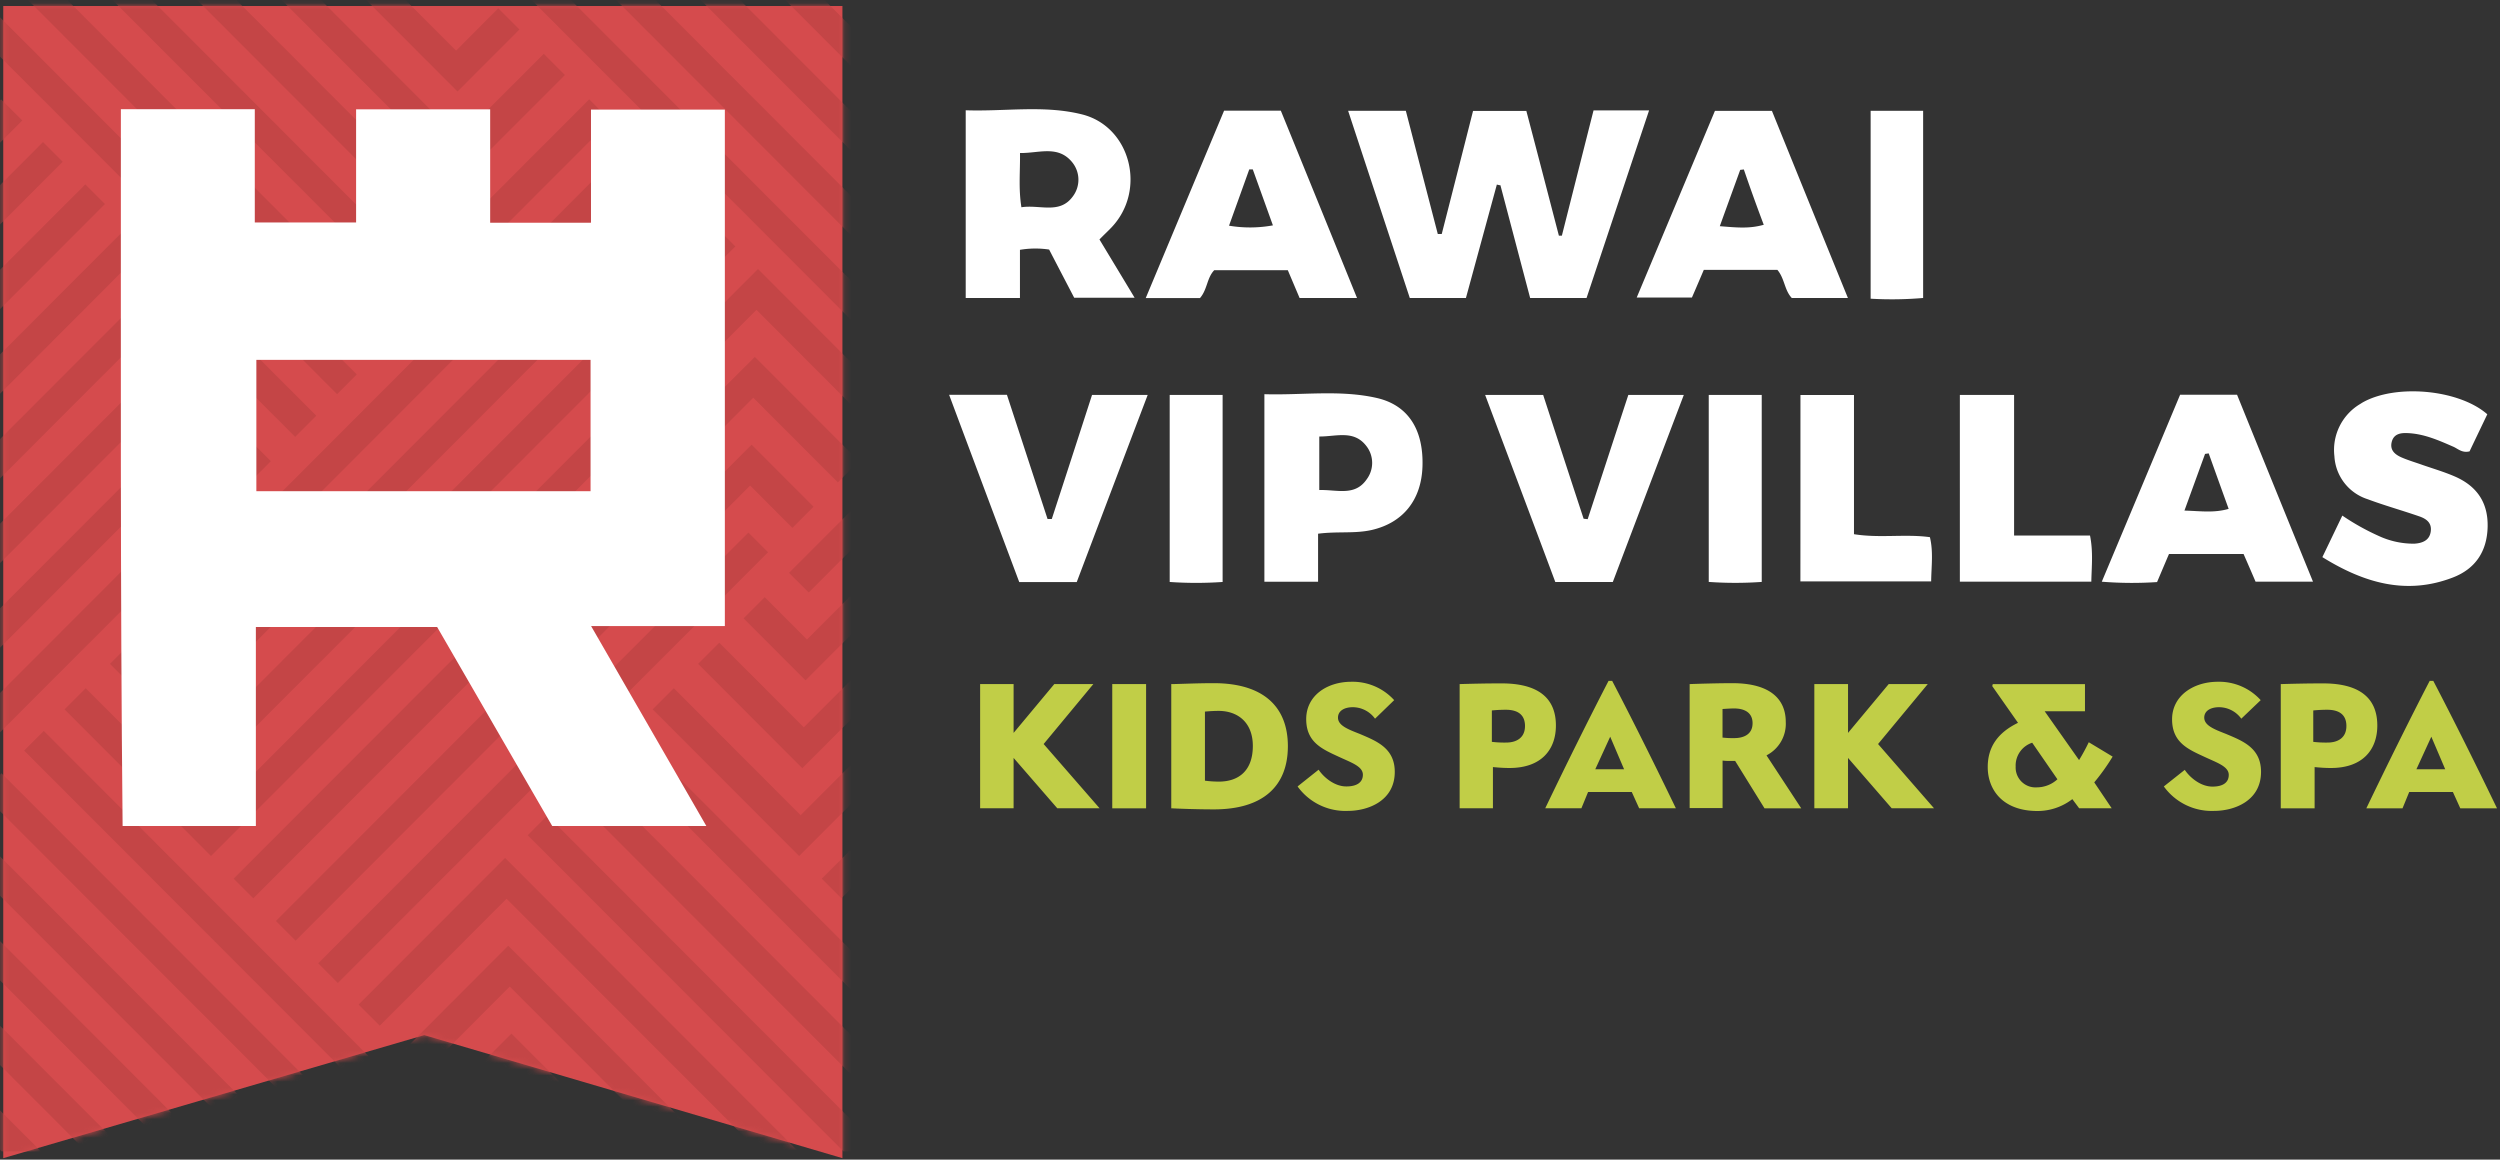 <svg fill="none" height="186" width="401" xmlns="http://www.w3.org/2000/svg"><rect width="100%" height="100%" fill="#333333" stroke="none"/><mask id="a" height="186" maskUnits="userSpaceOnUse" width="136" x="0" y="0"><path clip-rule="evenodd" d="M135.126 185.771l-67.081-19.739L.52 185.771V.96h134.606z" fill="#d54b4d" fill-rule="evenodd"/></mask><g clip-rule="evenodd" fill-rule="evenodd"><path d="M235.135 47.798h-9.004c-3.262-9.909-6.542-19.835-9.891-30.022h9.256c1.705 6.583 3.413 13.168 5.124 19.756h.635c1.662-6.524 3.332-13.049 5.02-19.739h8.551c1.74 6.62 3.48 13.302 5.22 20.01h.478c1.688-6.69 3.376-13.372 5.081-20.097h8.908c-3.401 10.187-6.707 20.122-10.03 30.092h-9.048c-1.609-6.09-3.184-12.084-4.767-18.086-.2 0-.383-.07-.574-.105a77676.62 77676.62 0 01-4.959 18.19zm-58.782-9.387c1.827 3.027 3.645 6.029 5.637 9.343h-9.691c-1.305-2.514-2.688-5.15-4.019-7.725a14.848 14.848 0 00-4.68.044v7.725h-8.7V17.689c6.325.218 12.597-.87 18.695.67 7.786 1.983 10.335 12.18 4.689 18.12-.583.61-1.226 1.201-1.931 1.932zm-12.745-13.867c.044 2.95-.261 5.646.226 8.7 2.958-.461 6.142 1.174 8.248-1.74a4.438 4.438 0 00-.14-5.524c-2.27-2.732-5.324-1.384-8.334-1.436zm173.519 68.761c4.28-10.196 8.413-20.061 12.562-29.988h9.135c4.001 9.883 8.02 19.783 12.179 29.979h-9.213c-.609-1.421-1.25-2.9-1.922-4.437h-11.962c-.644 1.505-1.253 2.95-1.914 4.506a60.61 60.61 0 01-8.865-.06zm17.147-20.583l-.583.087c-1.061 2.905-2.114 5.82-3.306 9.09 2.61.07 4.724.41 7.09-.278a3387.06 3387.06 0 01-3.201-8.9zM217.666 47.798h-9.212l-1.888-4.454h-11.805c-1.183 1.226-1.096 3.105-2.288 4.471h-8.7c4.272-10.213 8.413-20.13 12.571-30.065h9.1c4.019 9.856 8.073 19.817 12.222 30.048zm-13.492-11.649l-3.228-8.978h-.565c-1.053 2.95-2.123 5.907-3.245 9.03 2.331.392 4.713.374 7.038-.052zm92.231 11.649h-9.004c-1.192-1.262-1.139-3.14-2.314-4.515h-11.796c-.635 1.487-1.244 2.923-1.905 4.437h-8.856l12.544-29.935h9.143c3.985 9.848 8.012 19.756 12.188 30.013zM279.711 27.18l-.583.07c-1.053 2.905-2.114 5.82-3.271 9.03 2.61.209 4.689.443 7.047-.226a297.888 297.888 0 01-3.193-8.874zm119.252 39.27c-.948 1.983-1.931 4.027-2.845 5.95-1.209.295-1.853-.418-2.61-.748-2.314-1.01-4.637-2.045-7.203-2.175-1.14-.07-2.331.052-2.671 1.409-.339 1.357.566 2.053 1.645 2.514 1.078.461 2.218.792 3.331 1.192 1.74.6 3.48 1.114 5.124 1.827 3.55 1.54 5.394 4.193 5.281 8.151-.113 3.959-2.027 6.69-5.559 8.056-7.412 2.862-14.197.93-20.948-3.262l3.201-6.664a37.813 37.813 0 005.846 3.27 13.302 13.302 0 005.724 1.236c1.253-.087 2.401-.504 2.61-1.931s-.722-2.062-1.818-2.445c-2.758-.957-5.576-1.74-8.299-2.757a7.677 7.677 0 01-5.333-6.899 8.57 8.57 0 014.011-8.3c.139-.086.278-.165.4-.252 5.254-3.08 15.493-2.218 20.113 1.827zM211.42 85.606v7.699h-8.612V63.23c6.089.183 12.109-.739 18.008.6 5.054 1.15 7.525 5.073 7.351 10.936-.157 5.428-3.123 9.082-8.134 10.24-2.714.617-5.49.2-8.613.6zm.192-7.004c2.862-.087 5.715 1.053 7.62-1.74a4.399 4.399 0 00-.078-5.332c-2.009-2.61-4.811-1.497-7.542-1.514zm-38.904 14.763h-9.222c-3.732-9.96-7.455-19.887-11.248-30.039h9.274l6.516 19.922h.678a7161.71 7161.71 0 006.455-19.896h8.926a31873.104 31873.104 0 00-11.379 30.013zm65.507-30.021h9.308c2.146 6.6 4.309 13.22 6.49 19.86l.652.07c2.158-6.594 4.306-13.188 6.516-19.922h8.9a33104.411 33104.411 0 00-11.388 30.005h-9.221c-3.689-9.892-7.43-19.809-11.257-30.013zm76.146.008h8.699v22.55h12.179c.522 2.61.261 4.906.209 7.394h-21.087zm-25.568.009h8.586v22.323c4.176.67 8.195-.07 12.18.478.565 2.366.235 4.611.2 7.09h-20.975c.009-9.97.009-19.86.009-29.89zm11.257-45.594h8.421v30.03c-2.801.24-5.615.278-8.421.114zm-25.967 45.585h8.499V93.34c-2.83.2-5.67.2-8.499 0zm-86.464 0h8.49v29.996a61.397 61.397 0 01-8.49 0z" fill="#fff"/><path d="M135.126 185.771l-67.081-19.739L.52 185.771V.96h134.606z" fill="#d54b4d"/></g><g fill="#c44546" mask="url(#a)"><path d="M74.378 184.683h-6.307L3.87 120.395l3.15-3.158zm-13.562 0h-6.307l-57.425-57.494 3.158-3.158zm-13.554 0h-6.307l-50.648-50.709 3.158-3.158zm-60.582-47.072l47.01 47.072h-6.297l-40.47-40.522-12.954 12.954v-6.786z"/><path d="M-12.816 151.695l32.953 32.988H13.83l-26.403-26.437-13.458 13.475v-6.794z"/><path d="M.268 184.683l-12.327-12.344-6.786 6.785-3.384-3.392 9.926-9.944 18.878 18.895zM.18 15.94l3.393 3.385-23.497 23.523-6.107-6.107v-6.307l5.864 5.872zm73.206-1.261L54.51-4.225h6.307L73.152 8.12l6.776-6.786 3.393 3.393z"/><path d="M73.9 28.763L40.955-4.225h6.307l26.394 26.438 13.562-13.58 3.393 3.401z"/><path d="M74.413 42.856l-47.02-47.08h6.298l40.478 40.53 20.34-20.374 3.392 3.401zm-6.786 6.786L13.83-4.225h6.307l50.64 50.71zm-6.777 6.794L.268-4.224h6.307L64 53.277zm-6.785 6.786l-67.36-67.447h6.307l64.21 64.289zm47.29 54.015l61.288 61.365v6.081h-.235l-64.202-64.288zm53.797 67.446h-6.307L91.42 127.189l3.158-3.158zm-13.562 0h-6.298l-50.649-50.709 3.15-3.158zm-19.861 0l-40.478-40.522-20.34 20.366-3.392-3.393 23.497-23.523 47.012 47.072z"/><path d="M108.167 184.683l-26.403-26.437-13.562 13.58-3.393-3.393 16.711-16.738 32.954 32.988z"/><path d="M94.604 184.683l-12.327-12.344-6.785 6.785-3.393-3.392 9.935-9.944 18.877 18.895z"/><path d="M87.349 184.683h-6.307l-1.653-1.653 3.158-3.157zm34.38-188.908h6.299l34.615 34.659v6.307zm-13.562 0h6.307l48.169 48.238v4.942l-.679.687zm47.011 60.661L94.604-4.224h6.307l57.425 57.502zm-6.776 6.786L81.042-4.225h6.307l64.211 64.289zm14.241-7.464v6.316l-32.928 32.962-3.158-3.15z"/><path d="M162.643 69.329v6.316l-33.441 33.484-9.935-9.944 3.393-3.401 6.777 6.794z"/><path d="M162.642 82.917v6.307l-33.953 33.998-16.712-16.738 3.393-3.393 13.562 13.571z"/><path d="M162.643 96.489v6.315l-34.459 34.502-23.497-23.523 3.393-3.393 20.339 20.366zm0 13.579v6.316l-27.682 27.708-3.149-3.149zM35.379 95.044l69.012-69.1-3.158-3.157-69.004 69.09z"/><path d="M34.865 109.129l76.303-76.399-3.149-3.149-72.91 72.997-6.786-6.794-3.392 3.401z"/><path d="M34.36 123.222l83.585-83.697-3.149-3.158-80.2 80.296-13.563-13.572-3.393 3.393z"/><path d="M141.677 70.077l3.393-3.401-23.489-23.524-87.499 87.604-20.339-20.366-3.393 3.393 23.497 23.523 87.491-87.603z"/><path d="M134.387 77.376l3.393-3.402-16.712-16.729-83.593 83.689 3.15 3.158 80.199-80.296z"/><path d="M127.097 84.675l3.393-3.402-9.935-9.943-76.303 76.398 3.158 3.158 72.91-73.006z"/><path d="M54.187 157.672l69.012-69.091-3.157-3.158-69.004 69.091zM6.897 22.787l3.158 3.158-36.086 36.129v-6.316zm6.785 6.786l3.15 3.157-42.863 42.915v-6.316zm6.777 6.794l3.15 3.158-49.64 49.7v-6.316zm6.786 6.785l23.488 23.532-3.393 3.393-20.339-20.374-53.032 53.101v-6.316z"/><path d="M26.731 57.245l16.712 16.73-3.393 3.4-13.554-13.579-52.527 52.588v-6.316z"/><path d="M26.218 71.33l9.935 9.943-3.393 3.402-6.777-6.795-52.014 52.075v-6.307z"/><path d="M25.705 85.423l3.158 3.158-54.894 54.954v-6.316z"/></g><path clip-rule="evenodd" d="M19.39 17.515h21.478v18.173h16.25V17.541h21.505v18.182h16.173V17.585h21.47v82.836H94.813c6.281 10.9 12.31 21.339 18.486 32.074H88.576c-6.09-10.5-12.284-21.261-18.46-31.926H41.041v31.926H19.667c-.391-38.286-.26-76.528-.278-114.98zm75.336 40.209H41.12v21.061h53.606z" fill="#fff" fill-rule="evenodd"/><path d="M162.582 109.729v7.829l6.524-7.829h6.264l-7.969 9.613 8.978 10.309h-6.786l-7.011-8.082v8.082h-5.368v-19.922zm21.252 0v19.922h-5.428v-19.922zm10.883 20.096c-2.801 0-5.628-.113-6.846-.174v-19.922c1.07 0 3.984-.148 6.812-.148 7.829 0 11.892 3.663 11.892 10.109s-4.028 10.135-11.858 10.135zm.748-15.798c-.869 0-1.592.06-2.192.113v11.083c.739.096 1.483.145 2.227.148 3.176 0 5.455-1.74 5.455-5.716 0-3.836-2.48-5.628-5.49-5.628zm21.288-4.672a8.996 8.996 0 016.873 2.949l-3.071 2.975a4.428 4.428 0 00-3.55-1.844c-1.444 0-2.392.635-2.392 1.67 0 1.27 1.618 1.879 3.48 2.61 2.61 1.122 5.628 2.227 5.628 6.09 0 4.68-4.306 6.263-7.533 6.263a9.458 9.458 0 01-8.056-3.923l3.375-2.688c.696 1.07 2.427 2.688 4.446 2.688 1.74 0 2.653-.696 2.653-1.879 0-1.331-1.818-1.931-3.749-2.827-2.689-1.245-5.342-2.315-5.342-6.09 0-3.776 3.341-5.994 7.238-5.994zm17.33.374c2.253-.061 4.21-.113 6.785-.113 5.542 0 8.7 2.105 8.7 6.759 0 3.811-2.28 6.812-7.447 6.812-.922 0-1.74-.061-2.654-.148v6.612h-5.341v-19.922zm5.219 9.265a17.19 17.19 0 002.279.113c1.645 0 3.028-.748 3.028-2.653 0-1.906-1.27-2.61-3.088-2.61-.87 0-1.74.061-2.228.113v5.054zm8.552 10.657c3.201-6.673 6.811-13.972 10.161-20.444h.574c3.375 6.464 6.959 13.684 10.222 20.444h-5.89l-1.183-2.61h-7.012l-1.07 2.61zm12.649-6.264l-2.227-5.219-2.393 5.219zm10.508-13.658c1.592-.061 4.768-.148 6.847-.148 6.377 0 8.578 2.801 8.578 6.212a5.692 5.692 0 01-3.089 5.367l5.568 8.491h-5.89l-4.706-7.595h-1.07a8.111 8.111 0 01-.948-.061v7.621h-5.281v-19.887zm5.281 8.578c.612.069 1.228.099 1.844.087 1.74 0 2.976-.722 2.976-2.393 0-1.67-1.244-2.366-2.976-2.366-.548 0-1.409.061-1.844.087zm20.131-8.578v7.829l6.524-7.829h6.264l-7.969 9.613 8.978 10.309h-6.786l-7.011-8.082v8.082h-5.403v-19.922zm42.444 11.631a33.99 33.99 0 01-2.949 4.132l2.801 4.159H333.5l-1.097-1.47a9.167 9.167 0 01-5.576 1.905c-5.655 0-7.995-3.48-7.995-7.047 0-3.201 1.592-5.515 4.855-7.099l-4.133-5.889.087-.313h14.789v4.349h-6.463l5.515 7.83a32.608 32.608 0 001.557-2.862zm-12.901-2.227a3.853 3.853 0 00-2.654 3.837 3.194 3.194 0 002.089 3.138c.422.154.873.217 1.322.185a4.901 4.901 0 003.288-1.296zm29.778-9.778a9.002 9.002 0 016.873 2.949l-3.115 2.975a4.425 4.425 0 00-3.549-1.844c-1.444 0-2.392.635-2.392 1.67 0 1.27 1.618 1.879 3.479 2.61 2.654 1.122 5.629 2.227 5.629 6.09 0 4.68-4.306 6.263-7.534 6.263a9.458 9.458 0 01-8.055-3.923l3.358-2.662c.696 1.07 2.427 2.688 4.445 2.688 1.74 0 2.61-.696 2.61-1.879 0-1.331-1.818-1.931-3.75-2.827-2.688-1.244-5.341-2.314-5.341-6.09s3.436-6.02 7.342-6.02zm10.091.374c2.254-.061 4.22-.113 6.786-.113 5.542 0 8.699 2.105 8.699 6.759 0 3.811-2.279 6.812-7.446 6.812-.922 0-1.74-.061-2.61-.148v6.612h-5.429zm5.22 9.265a17.19 17.19 0 002.279.113c1.645 0 3.028-.748 3.028-2.653 0-1.906-1.27-2.61-3.089-2.61-.869 0-1.739.061-2.227.113v5.054zm8.508 10.657c3.201-6.673 6.812-13.972 10.161-20.444h.574c3.375 6.464 6.96 13.684 10.222 20.444h-5.89l-1.183-2.61h-7.011l-1.07 2.61zm12.649-6.264l-2.227-5.219-2.392 5.219z" fill="#c1ce47"/></svg>
